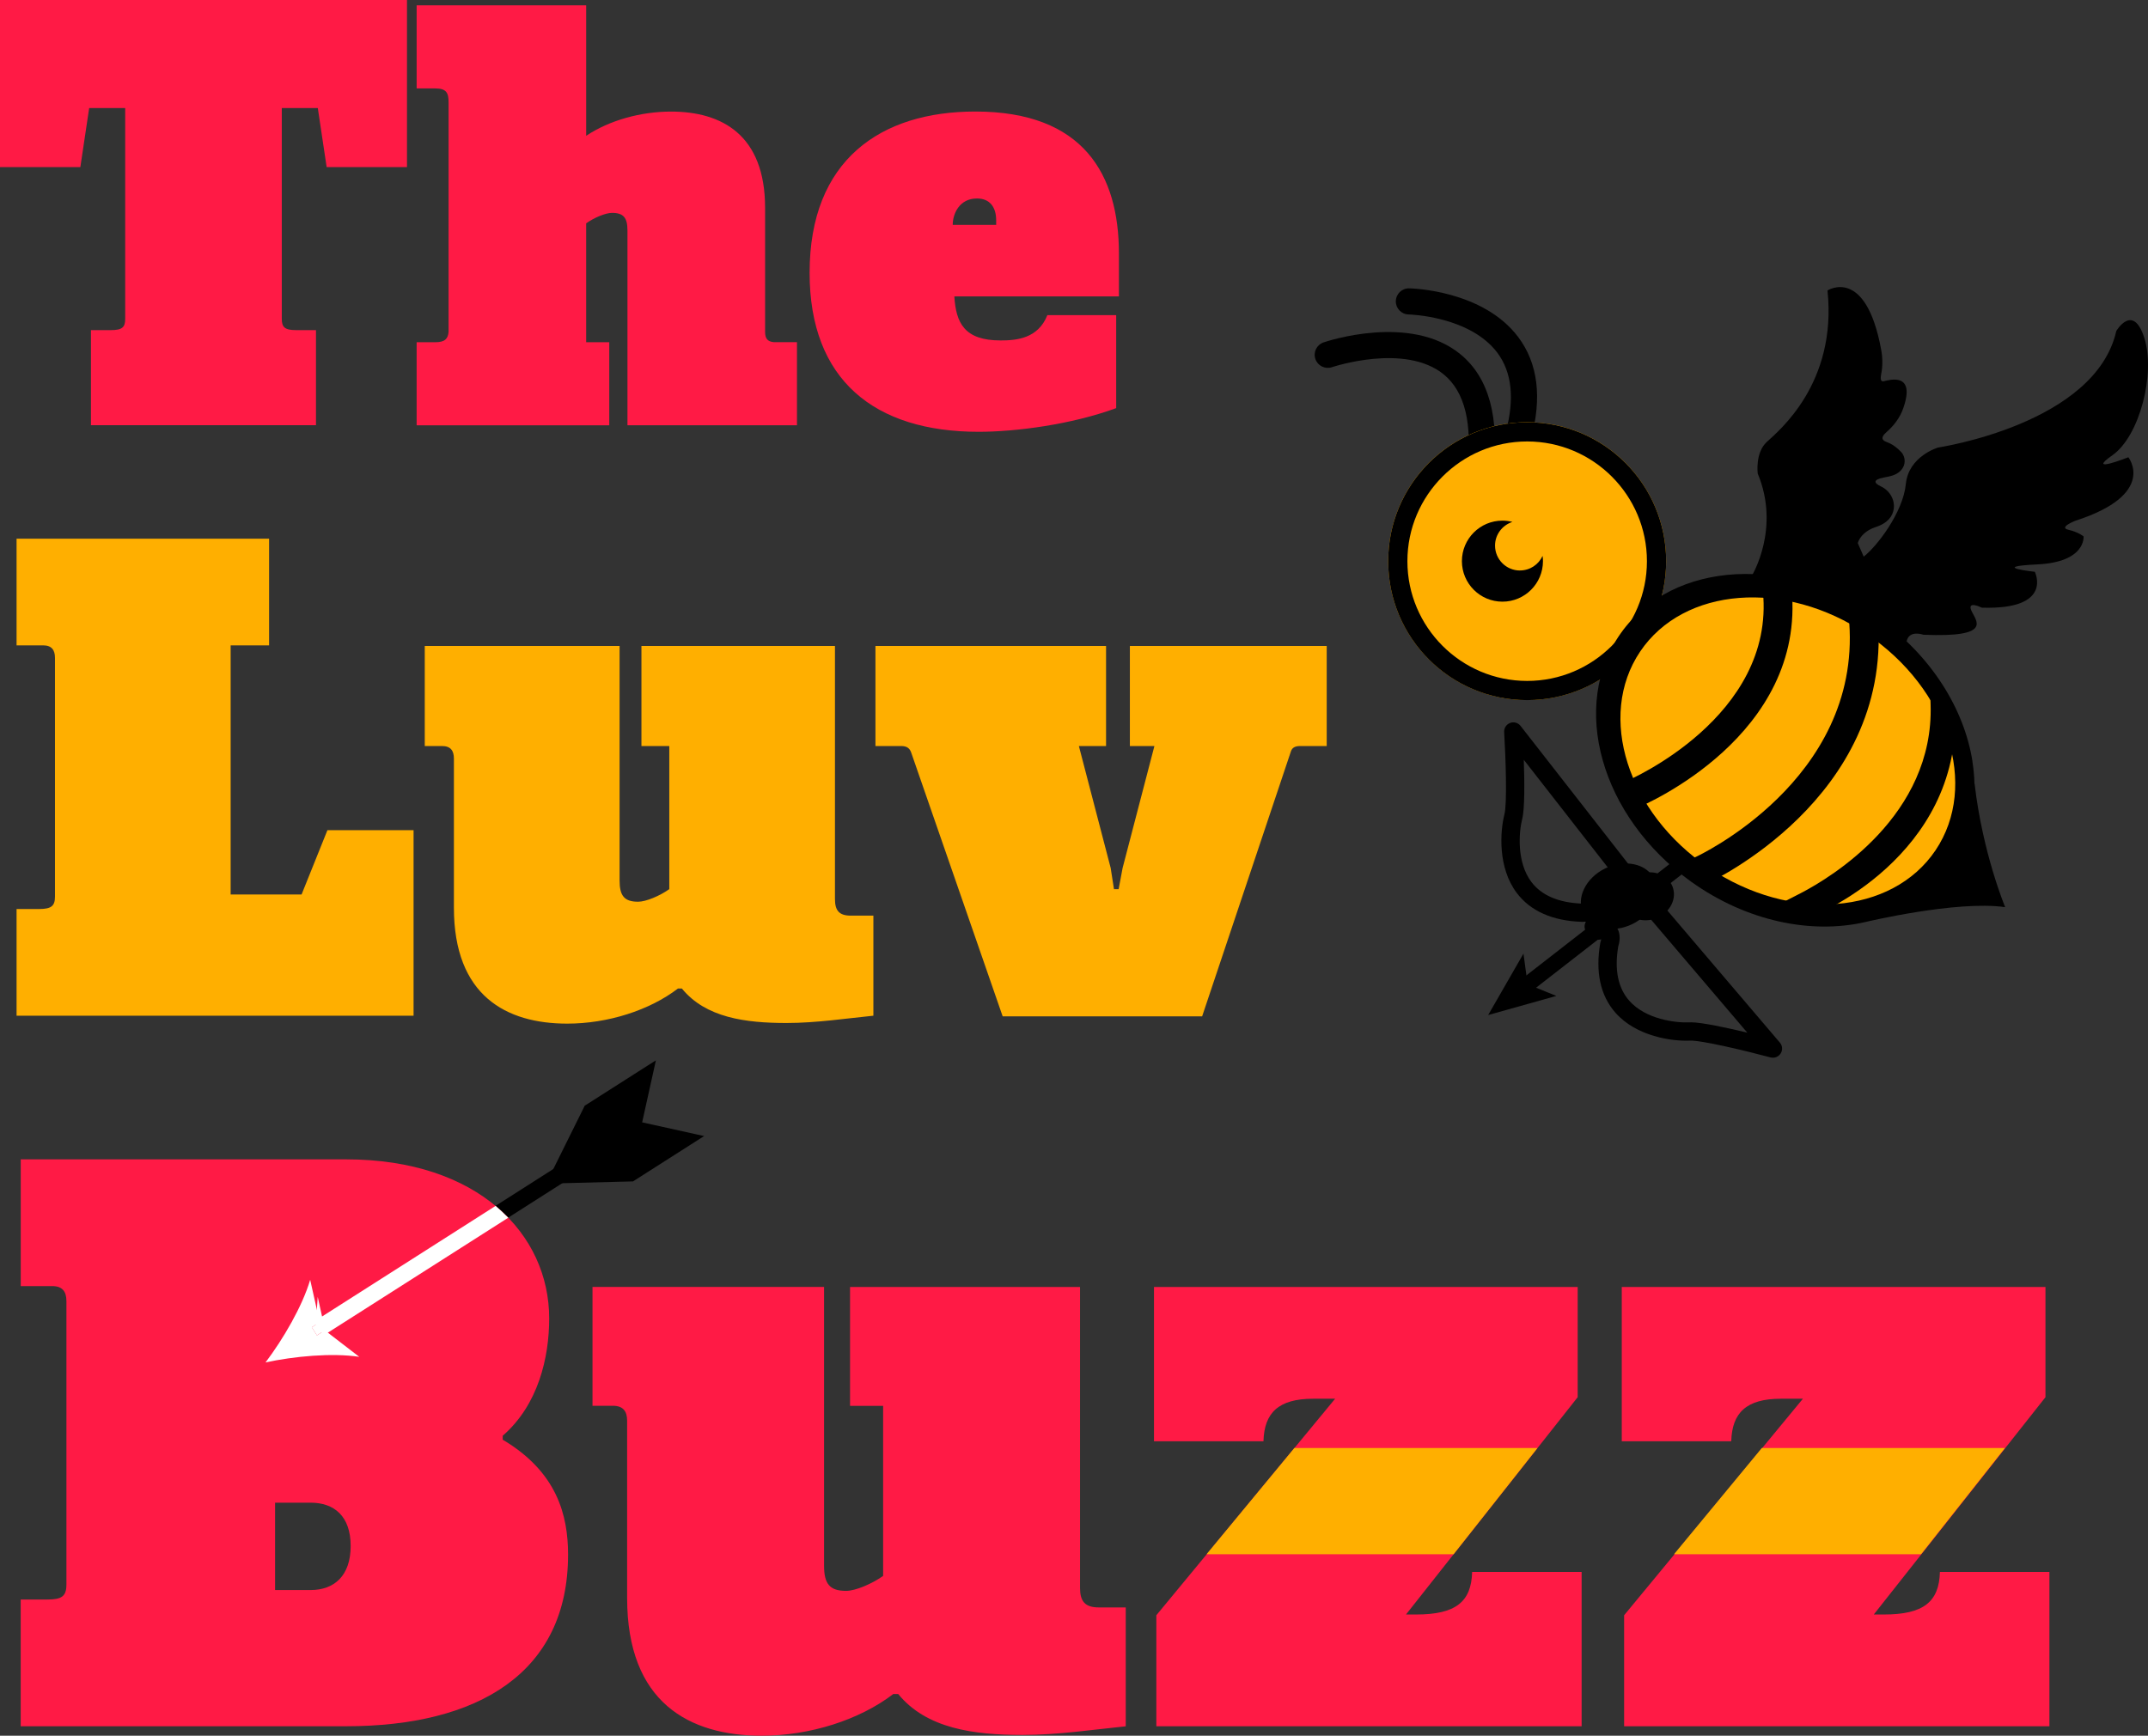 <?xml version="1.0" encoding="UTF-8"?>
<svg id="Capa_2" data-name="Capa 2" xmlns="http://www.w3.org/2000/svg" viewBox="0 0 447.29 361.53">
  <rect x="0" y="0" width="447.29" height="361.53" fill="#333333" stroke="none"/>
  <defs>
    <style>
      .cls-1 {
        fill: #ffaf00;
      }

      .cls-1, .cls-2, .cls-3, .cls-4 {
        stroke-width: 0px;
      }

      .cls-3, .cls-5 {
        fill: #fff;
      }

      .cls-5 {
        stroke: #fff;
        stroke-miterlimit: 10;
        stroke-width: 1.5px;
      }

      .cls-4 {
        fill: #ff1a45;
      }
    </style>
  </defs>
  <g id="Capa_1-2" data-name="Capa 1">
    <g>
      <g>
        <g>
          <rect class="cls-2" x="60.32" y="259.59" width="61.52" height="2.75" transform="translate(-126 89.87) rotate(-32.52)"/>
          <path class="cls-2" d="m116.16,243.79l1.07,1.69-51.24,32.67-1.07-1.69,51.24-32.67m.23-1.04l-.63.4-51.24,32.67-.63.4.4.63,1.07,1.69.4.63.63-.4,51.24-32.67.63-.4-.4-.63-1.07-1.69-.4-.63h0Z"/>
        </g>
        <g>
          <path class="cls-2" d="m54.98,283.56c3.18-4.2,7.51-11.19,9.24-17.09l.41-1.39,2.5,11.15,9.05,6.97-1.43-.22c-1.61-.24-3.46-.37-5.5-.37-4.32,0-9.38.56-13.9,1.53l-.99.21.61-.81Z"/>
          <path class="cls-2" d="m64.58,266.57l2.21,9.87,8.01,6.17c-1.7-.26-3.59-.37-5.55-.37-4.67,0-9.81.64-13.97,1.54,3.66-4.83,7.67-11.65,9.3-17.21m.1-2.99l-.82,2.78c-1.72,5.85-6.02,12.8-9.18,16.97l-1.22,1.61,1.98-.43c4.49-.97,9.52-1.52,13.82-1.52,2.02,0,3.85.12,5.44.36l2.86.43-2.3-1.77-7.8-6.01-2.15-9.6-.63-2.83h0Z"/>
        </g>
        <g>
          <polygon class="cls-2" points="115.3 244.22 122.07 230.56 136.03 221.66 133.28 234.05 145.67 236.8 131.71 245.7 116.48 246.07 115.3 244.22"/>
          <path class="cls-2" d="m135.46,222.47l-2.63,11.87,11.87,2.63-13.11,8.36-14.92.37-.95-1.5,6.63-13.37,13.11-8.36m1.12-1.61l-1.53.97-13.11,8.36-.18.11-.09.19-6.63,13.37-.19.38.23.36.95,1.5.23.36h.42s14.92-.38,14.92-.38h.21s.18-.12.18-.12l13.11-8.36,1.53-.97-1.77-.39-11.14-2.47,2.47-11.14.39-1.77h0Z"/>
        </g>
      </g>
      <g>
        <path class="cls-4" d="m61.62,68.76h4.18v19.8H18.94v-19.8h4.18c2.34,0,2.95-.61,2.95-2.34V22.51h-7.5l-1.84,12.3H0V0h84.75v34.81h-16.73l-1.84-12.3h-7.5v43.91c0,1.72.62,2.34,2.95,2.34Z"/>
        <path class="cls-4" d="m122.07,28.28c4.81-3.21,11.35-5.04,17.65-5.04,10.54,0,19.6,4.81,19.6,20.06v25.79c0,1.38.46,2.06,1.83,2.18h4.81v17.31h-35.3v-40.57c0-2.64-.8-3.67-3.21-3.67-1.38,0-3.78,1.03-5.39,2.18v24.76h4.81v17.31h-40.11v-17.31h3.9c1.95,0,2.64-.69,2.75-2.18V21.29c0-1.95-.46-2.87-2.75-2.87h-3.9V1.11h35.3v27.16Z"/>
        <path class="cls-4" d="m168.59,56.81c0-23.49,14.79-33.58,34.5-33.58,22.58,0,29.91,13.18,29.91,29.57v8.94h-34.27c.34,5.5,2.06,9.17,9.63,9.17,3.21,0,7.79-.34,9.74-5.27h14.33v19.37c-9.4,3.44-20.97,4.93-28.65,4.93-21.66,0-35.19-10.77-35.19-33.12Zm38.85-9.97v-.92c0-2.87-1.38-4.58-4.01-4.58-3.67,0-5.04,3.21-5.04,5.5h9.05Z"/>
        <path class="cls-1" d="m8.97,134.42H3.45v-22.22h52.58v22.22h-8v51.89h14.77l5.38-13.39h17.94v38.64H3.45v-22.22h4.69c2.62,0,3.31-.69,3.31-2.62v-49.68c0-1.66-.69-2.62-2.48-2.62Z"/>
        <path class="cls-1" d="m141.17,205.9c-5.93,4.55-14.63,7.31-23.05,7.31-12.7,0-23.6-5.8-23.6-24.15v-31.05c0-1.66-.69-2.62-2.48-2.62h-3.59v-20.84h40.57v48.85c0,3.17.97,4.42,3.86,4.42,1.66,0,4.55-1.24,6.49-2.62v-29.81h-5.8v-20.84h40.3v52.72c0,2.35.83,3.45,3.31,3.45h4.69v20.84c-5.52.55-11.87,1.52-18.08,1.52-8.56,0-16.84-1.1-21.8-7.18h-.83Z"/>
        <path class="cls-1" d="m189.75,156.77c-.28-.83-.83-1.38-2.07-1.38h-5.38v-20.84h48.02v20.84h-5.66l6.62,25.39.69,4.42h.97l.83-4.42,6.62-25.39h-5.11v-20.84h40.99v20.84h-5.52c-.97,0-1.66.28-1.93,1.1l-18.49,55.2h-41.54l-19.04-54.92Z"/>
        <path class="cls-4" d="m4.31,333.16h5.58c2.95,0,3.94-.66,3.94-3.12v-59.04c0-1.97-.82-3.12-2.95-3.12h-6.56v-26.4h67.73c27.55,0,42.31,15.58,42.31,33.13,0,8.2-2.3,18.04-9.68,24.44v.82c11.32,6.72,13.61,15.74,13.61,23.94,0,24.6-18.7,35.75-46.25,35.75H4.31v-26.4Zm52.97-20.17v18.2h7.38c4.92,0,8.36-2.95,8.36-9.18s-3.44-9.02-8.36-9.02h-7.38Z"/>
        <path class="cls-4" d="m186.02,352.84c-7.05,5.41-17.38,8.69-27.39,8.69-15.09,0-28.04-6.89-28.04-28.7v-36.9c0-1.97-.82-3.12-2.95-3.12h-4.26v-24.76h48.22v58.06c0,3.77,1.15,5.25,4.59,5.25,1.97,0,5.41-1.48,7.71-3.12v-35.42h-6.89v-24.76h47.89v62.65c0,2.79.98,4.1,3.94,4.1h5.58v24.76c-6.56.66-14.1,1.8-21.48,1.8-10.17,0-20.01-1.31-25.91-8.53h-.98Z"/>
        <path class="cls-4" d="m273.43,291.34c-7.22,0-10.17,2.95-10.33,8.86h-22.8v-32.14h88.23v22.96l-35.75,45.26h2.13c8.2,0,11.48-2.62,11.64-8.86h22.8v32.14h-88.56v-23.12l37.23-45.1h-4.59Z"/>
        <path class="cls-4" d="m370.84,291.34c-7.22,0-10.17,2.95-10.33,8.86h-22.8v-32.14h88.23v22.96l-35.75,45.26h2.13c8.2,0,11.48-2.62,11.64-8.86h22.8v32.14h-88.56v-23.12l37.23-45.1h-4.59Z"/>
      </g>
      <polygon class="cls-1" points="269.54 301.6 251.25 323.73 302.69 323.73 320.16 301.6 269.54 301.6"/>
      <polygon class="cls-1" points="366.88 301.6 348.59 323.73 400.03 323.73 417.5 301.6 366.88 301.6"/>
      <path class="cls-5" d="m66.56,275.41l.23,1.04.84.65,37.01-23.59c-.49-.48-.99-.95-1.51-1.4l-36.57,23.31Z"/>
      <path class="cls-3" d="m55.28,283.78c5.92-1.28,13.8-2.03,19.53-1.17l-7.17-5.52-1.64,1.05-1.07-1.69,1.64-1.05-1.98-8.83c-1.64,5.56-5.65,12.38-9.3,17.21Z"/>
      <polygon class="cls-3" points="65.99 278.14 67.64 277.09 66.79 276.44 66.56 275.41 64.92 276.45 65.99 278.14"/>
      <g>
        <path class="cls-2" d="m316.19,93.43c-.24,0-.47-.03-.71-.1-1.45-.39-2.31-1.89-1.92-3.34,1.87-6.92,1.27-12.48-1.76-16.52-5.74-7.64-18.34-7.97-18.47-7.97-1.5-.03-2.7-1.27-2.67-2.77.03-1.5,1.26-2.7,2.77-2.67.63.01,15.4.4,22.72,10.15,4.1,5.45,4.99,12.59,2.66,21.21-.33,1.21-1.43,2.01-2.63,2.01Z"/>
        <path class="cls-2" d="m308.17,101.04c-.11,0-.23,0-.35-.02-1.49-.19-2.55-1.55-2.36-3.04,1.23-9.65-.4-16.38-4.83-20-8.07-6.58-23.11-1.55-23.26-1.5-1.42.48-2.97-.27-3.46-1.7-.49-1.42.27-2.97,1.7-3.46.73-.25,18.08-6.04,28.46,2.43,5.99,4.88,8.27,13.26,6.79,24.9-.18,1.38-1.35,2.38-2.7,2.38Z"/>
        <g>
          <circle class="cls-1" cx="318.01" cy="116.88" r="28.94"/>
          <path class="cls-2" d="m318.01,91.95c13.75,0,24.94,11.19,24.94,24.94s-11.19,24.94-24.94,24.94-24.94-11.19-24.94-24.94,11.19-24.94,24.94-24.94m0-4c-15.98,0-28.94,12.95-28.94,28.94s12.95,28.94,28.94,28.94,28.94-12.95,28.94-28.94-12.95-28.94-28.94-28.94h0Z"/>
        </g>
        <path class="cls-2" d="m411.15,163.23c-.03-1.52-.18-3.06-.42-4.6,0-.03,0-.06,0-.09h0c-1.71-10.82-8.48-21.83-19.35-29.63-18.88-13.53-42.96-12.24-53.79,2.87-10.83,15.12-4.31,38.34,14.56,51.86,11.54,8.27,25.02,10.99,36.23,8.42h0s19.06-4.57,29.17-3.11c0,0-4.69-11.18-6.37-25.73Z"/>
        <ellipse class="cls-1" cx="372.27" cy="156.39" rx="29.38" ry="37.07" transform="translate(34.66 377.88) rotate(-56.05)"/>
        <path class="cls-2" d="m339.93,168.43c-1.17,0-2.29-.69-2.77-1.85-.64-1.53.08-3.28,1.61-3.92.35-.15,30.91-13.31,28.33-39.44-.16-1.65,1.04-3.12,2.69-3.28,1.64-.17,3.12,1.04,3.28,2.69,3.02,30.59-30.55,44.97-31.98,45.57-.38.16-.77.23-1.15.23Z"/>
        <path class="cls-2" d="m372.46,190.46l-1.93-1.98.06-.06.9-.6,3.5-1.79c6.36-3.3,27.76-16.2,27.03-39.28l-.1-3.29,3.48,1.6,1.75,3.19c.94,29.8-28.46,42.6-31.94,43.36l-2.74-1.16Z"/>
        <path class="cls-2" d="m354.31,184.24c-1.15,0-2.24-.66-2.74-1.77-.68-1.51,0-3.29,1.51-3.96h0c.34-.16,34.39-15.92,32-48.85-.12-1.65,1.12-3.09,2.78-3.21,1.66-.12,3.09,1.12,3.21,2.77,2.7,37.17-35.14,54.59-35.52,54.76-.4.18-.82.26-1.23.26Z"/>
        <path class="cls-2" d="m316.51,118.83c-2.87,0-5.19-2.33-5.19-5.19,0-2.32,1.53-4.26,3.62-4.93-.67-.17-1.36-.27-2.08-.27-4.66,0-8.44,3.78-8.44,8.44s3.78,8.44,8.44,8.44,8.44-3.78,8.44-8.44c0-.37-.03-.73-.08-1.09-.82,1.79-2.62,3.03-4.71,3.03Z"/>
        <path class="cls-2" d="m331.87,194.9c-.4,0-.81-.13-1.15-.38-.71-.54-.96-1.49-.59-2.31.04-.09.07-.17.1-.24-.13,0-.27,0-.39.02-.11.02-.24.03-.35.02-6.19-.19-10.79-2.23-13.66-6.04-3.96-5.27-3.47-12.76-2.55-16.36.57-2.23.27-11.69-.06-17.13-.05-.83.45-1.6,1.23-1.9.78-.29,1.66-.05,2.18.61l25.75,32.99c.63.81.51,1.97-.27,2.63l-9.01,7.63c-.35.3-.79.45-1.23.45Zm-1.68-6.74c.9,0,2.2.19,3.1,1.14l4.96-4.2-20.94-26.84c.15,4.49.21,10.16-.33,12.3-.7,2.74-1.2,9.01,1.9,13.13,2.12,2.82,5.68,4.34,10.58,4.52.18-.02.43-.04.72-.04Z"/>
        <path class="cls-2" d="m369.18,220.31c-.16,0-.33-.02-.49-.06-5.26-1.41-14.46-3.6-16.77-3.5-3.7.17-11.15-.85-15.51-5.79-3.16-3.58-4.23-8.49-3.17-14.6.02-.12.05-.24.1-.35.04-.11.07-.24.09-.36-.07.01-.16.03-.25.05-.86.2-1.76-.24-2.14-1.04-.38-.8-.16-1.77.55-2.32l9.29-7.29c.8-.63,1.97-.51,2.63.26l27.13,31.86c.54.63.61,1.55.16,2.25-.36.56-.97.89-1.61.89Zm-17.16-7.38c2.36,0,7.63,1.15,11.83,2.16l-22.07-25.92-5.12,4.02c.99,1.42.53,3.28.31,3.97-.81,4.84-.04,8.63,2.3,11.28,3.41,3.87,9.64,4.63,12.48,4.51.09,0,.18,0,.28,0Z"/>
        <g>
          <path class="cls-2" d="m317.54,207.1c-.49,0-.97-.22-1.29-.63-.55-.71-.43-1.74.29-2.29l32.17-25.03c.71-.55,1.74-.43,2.29.29.55.71.43,1.74-.29,2.29l-32.17,25.03c-.3.23-.65.34-1,.34Z"/>
          <polygon class="cls-2" points="309.89 211.42 324.09 207.44 318.11 205.02 317.24 198.63 309.89 211.42"/>
        </g>
        <ellipse class="cls-2" cx="337.08" cy="186.68" rx="8.21" ry="6.45" transform="translate(-47.76 167.53) rotate(-26.13)"/>
        <ellipse class="cls-2" cx="343.11" cy="186.72" rx="5.55" ry="4.9" transform="translate(-44.99 142.37) rotate(-22.04)"/>
        <path class="cls-2" d="m388.09,115.94c2.79-2.16,8.2-9.25,8.77-15.1s6.74-7.63,6.74-7.63c0,0,32.71-4.87,37.09-24.27,0,0,3.49-5.93,5.84,1.46,2.35,7.39-.97,20.45-6.66,24.43-5.68,3.98,3.33.41,3.33.41,0,0,6.09,7.71-11.04,13.23,0,0-3.57,1.38-1.46,1.87s3.17,1.38,3.17,1.38c0,0,.57,5.36-9.66,5.84-10.23.49-.49,1.54-.49,1.54,0,0,3.98,7.95-11.04,7.47,0,0-3.08-1.54-2.19.57s4.79,5.68-9.98,5.07c0,0-3-1.1-3.49,1.42l-32.22-13.72s6.01-9.82,1.22-21.27c0,0-.57-4.3,1.87-6.57s14.69-12.17,12.66-31.57c0,0,7.97-5.14,11.18,12.36.31,1.67.33,3.39,0,5.05-.17.85-.17,1.66.52,1.5,1.21-.28,6.72-1.94,4.07,5.64-.69,1.98-1.99,3.66-3.57,5.04-.79.69-1.24,1.5.14,1.99,1.24.44,2.25,1.27,2.99,2.06,1.01,1.07.98,2.75-.03,3.82s-2.24,1.24-3.61,1.51c-2.3.46-2.01,1.17-.59,1.83,1.81.84,2.98,2.75,2.69,4.72-.21,1.44-1.16,2.92-3.8,3.78-1.83.59-3.22,1.83-3.69,3.31"/>
      </g>
    </g>
  </g>
</svg>